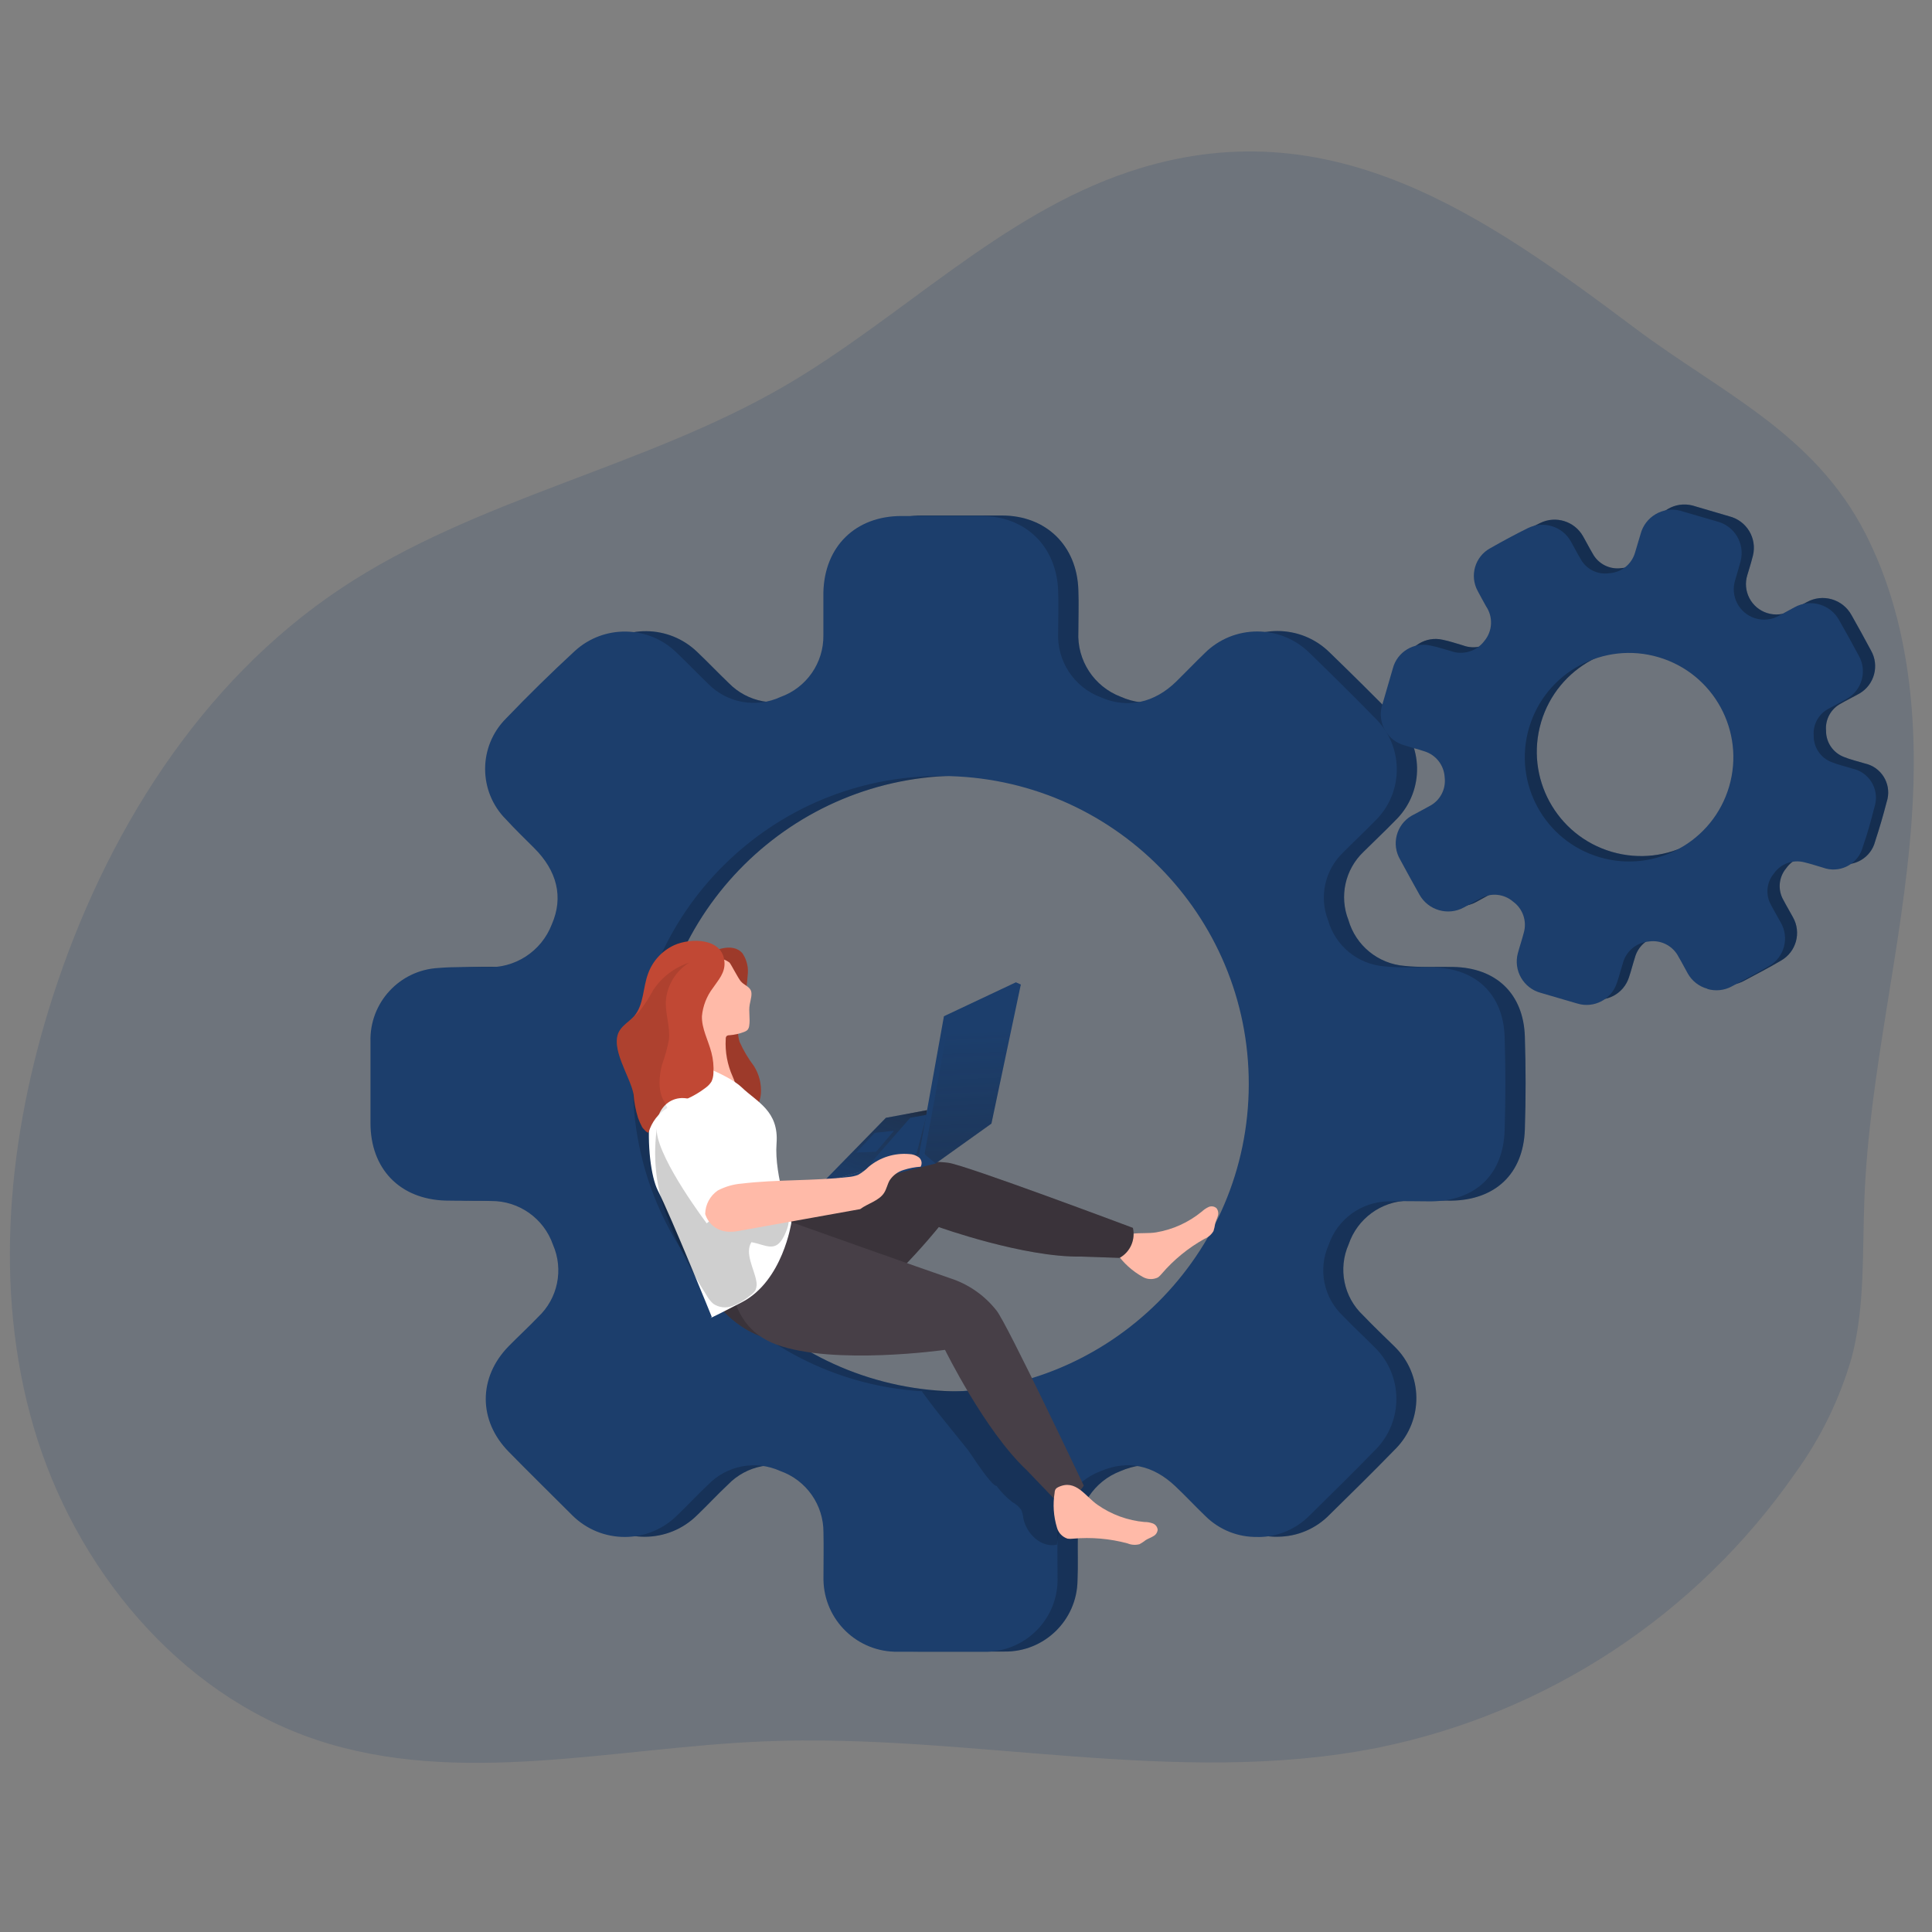 <svg transform="scale(1)" id="_0485_settings_storage" xmlns="http://www.w3.org/2000/svg" xmlns:xlink="http://www.w3.org/1999/xlink" viewBox="0 0 500 500" class="show_show__wrapper__graphic__5Waiy "><rect x="0" y="0" width="500" height="500" fill="#808080" stroke="none"/><title>React</title><defs><style>.cls-1{opacity:.1;}.cls-1,.cls-2,.cls-3,.cls-4,.cls-5,.cls-6,.cls-7,.cls-8,.cls-9,.cls-10,.cls-11{stroke-width:0px;}.cls-1,.cls-3,.cls-11{isolation:isolate;}.cls-1,.cls-10,.cls-11{fill:#020202;}.cls-2{fill:url(#linear-gradient);}.cls-3{opacity:.18;}.cls-3,.cls-9{fill:#1c3e6c;}.cls-12,.cls-11{opacity:.19;}.cls-13{opacity:.27;}.cls-4{fill:url(#linear-gradient-2);}.cls-5{fill:#473f47;}.cls-6{fill:#c14834;}.cls-7{fill:#fff;}.cls-8{fill:#ffbaa8;}</style><linearGradient id="linear-gradient" x1="704.05" y1="3088.2" x2="693.74" y2="3054.34" gradientTransform="translate(-471 3367.76) scale(1 -1)" gradientUnits="userSpaceOnUse"><stop offset="0" stop-color="#231f20"></stop><stop offset=".13" stop-color="#231f20" stop-opacity=".69"></stop><stop offset=".25" stop-color="#231f20" stop-opacity=".32"></stop><stop offset="1" stop-color="#231f20" stop-opacity="0"></stop></linearGradient><linearGradient id="linear-gradient-2" x1="724.84" y1="3040.58" x2="722.31" y2="3101.11" xlink:href="#linear-gradient"></linearGradient></defs><g id="background"><path class="cls-3" d="M292.21,44.45c-33.33,11.13-58.82,37.77-89.22,55.49-36.41,21.12-79.63,29-114.67,52.29-36.62,24.34-61.16,63.84-74.65,105.68-11.57,35.98-15.54,75.33-4.93,111.52,10.61,36.19,37.31,68.87,73.17,80.84,36.86,12.29,76.88,2.01,115.7.4,53.08-2.23,106.86,11.98,158.97,1.64,43.82-8.9,82.51-34.36,108.03-71.07,6.65-9.16,11.63-19.42,14.71-30.31,3.35-13.11,2.64-26.86,3.17-40.38,1.24-32.95,9.88-65.24,12.23-98.14,1.8-24.93-.36-51.64-11.91-74.24-13.29-26.05-37.23-36.44-59.52-53.12-39.07-29.28-79.2-57.92-131.09-40.6Z"></path></g><g id="gear"><g id="Q83r0t"><path class="cls-9" d="M444.98,254.47c-2.15-.56-3.98-1.98-5.07-3.92-.81-1.42-1.55-2.9-2.37-4.3-1.45-2.86-4.58-4.47-7.75-3.99-3.19.27-5.87,2.51-6.69,5.61-.54,1.67-.95,3.36-1.51,5.02-1.37,4.35-6,6.77-10.35,5.41,0,0-.02,0-.03,0-3.13-.88-6.28-1.8-9.41-2.75-4.46-1.22-7.08-5.82-5.87-10.27.02-.07.04-.13.06-.2.45-1.67,1.03-3.33,1.46-5.02.88-3.03-.24-6.28-2.79-8.13-2.32-2.04-5.69-2.36-8.36-.81-1.46.74-2.86,1.58-4.32,2.34-4.13,2.24-9.3.7-11.53-3.43-.03-.05-.06-.11-.09-.17-1.65-2.95-3.29-5.9-4.89-8.89-2.32-3.91-1.03-8.97,2.89-11.29.17-.1.34-.19.51-.28,1.37-.77,2.79-1.47,4.16-2.27,2.78-1.37,4.37-4.37,3.94-7.45-.15-3.14-2.27-5.85-5.29-6.75-1.65-.58-3.36-.97-5.02-1.51-4.47-1.18-7.13-5.76-5.94-10.23.06-.24.14-.48.22-.71.86-2.97,1.8-5.95,2.63-8.99,1.13-4.3,5.47-6.92,9.8-5.92,1.8.36,3.47.94,5.2,1.44,3.12,1.19,6.65.22,8.72-2.39,2.13-2.56,2.34-6.21.5-8.99-.74-1.33-1.49-2.64-2.18-4.01-2.17-3.94-.73-8.9,3.21-11.07.02-.01.04-.02.06-.03,3.18-1.8,6.42-3.6,9.7-5.16,4.03-1.99,8.91-.48,11.12,3.44.85,1.46,1.6,2.99,2.46,4.42,1.44,2.73,4.45,4.25,7.5,3.8,3.15-.19,5.83-2.36,6.67-5.4.5-1.56.9-3.15,1.39-4.71,1.17-4.53,5.8-7.25,10.33-6.08.24.06.47.13.7.21l8.74,2.57c4.52,1.11,7.28,5.66,6.17,10.18-.04.16-.08.31-.13.47-.38,1.53-.86,3.02-1.31,4.53-1.31,4.14.98,8.56,5.12,9.87,2.1.66,4.38.42,6.28-.67,1.33-.72,2.66-1.47,4.01-2.18,4.11-2.26,9.27-.75,11.53,3.36,0,0,0,0,0,0,1.73,3.05,3.41,6.1,5.05,9.17,2.24,3.92.88,8.92-3.04,11.17-.1.06-.2.11-.3.16-1.48.83-2.99,1.56-4.46,2.41-2.57,1.35-4.08,4.11-3.83,7-.04,3.04,1.83,5.77,4.68,6.84,1.71.7,3.6,1.12,5.4,1.67,4.15.93,6.75,5.05,5.82,9.2-.06.25-.13.5-.21.75-.88,3.44-1.89,6.85-2.99,10.22-1.08,4.2-5.36,6.74-9.57,5.66-.28-.07-.56-.16-.83-.26-1.56-.43-3.13-.97-4.71-1.33-2.98-.81-6.15.35-7.91,2.88-1.95,2.32-2.23,5.62-.7,8.24.77,1.49,1.65,2.93,2.45,4.42,2.25,3.97.85,9.01-3.12,11.25-.07.04-.14.08-.21.12-3.04,1.8-6.12,3.36-9.19,5.02-1.97,1.13-4.32,1.39-6.49.72ZM398.82,186.96c-4.2,14.3,3.99,29.29,18.29,33.49,14.3,4.2,29.29-3.99,33.49-18.29,4.18-14.25-3.94-29.21-18.18-33.45-14.28-4.26-29.31,3.86-33.57,18.14-.01.04-.02.08-.03.11Z"></path></g><g id="Q83r0t-2"><path class="cls-9" d="M330.72,397.71c-5.05.1-9.93-1.85-13.53-5.4-2.66-2.55-5.18-5.29-7.88-7.81-5.65-5.29-12.16-6.87-19.37-3.76-6.78,2.6-11.18,9.2-10.99,16.46-.09,3.96.09,7.91-.09,11.85-.16,10.3-8.63,18.52-18.93,18.37-.05,0-.1,0-.15,0h-22.2c-10.47.19-19.11-8.14-19.3-18.61,0-.15,0-.29,0-.44-.09-3.96,0-7.91,0-11.85.02-7.13-4.46-13.49-11.19-15.87-6.37-2.9-13.88-1.46-18.73,3.6-2.7,2.52-5.2,5.25-7.88,7.81-7.52,7.53-19.71,7.54-27.24.03-.08-.08-.16-.16-.24-.24-5.47-5.36-10.86-10.76-16.19-16.19-7.93-8.08-7.9-19.25,0-27.32,2.5-2.55,5.13-4.96,7.59-7.55,5.11-4.79,6.65-12.27,3.85-18.69-2.34-6.74-8.68-11.26-15.81-11.3-3.94-.18-7.9,0-11.85-.11-11.84-.43-19.34-8.27-19.35-20.11v-21.05c-.3-10.07,7.48-18.53,17.54-19.08,4.07-.34,8.17-.22,12.23-.22,8.13,0,13.94-3.6,17.16-11.08,3.04-7.03,1.35-13.85-4.62-19.79-2.43-2.43-4.93-4.82-7.2-7.32-7.24-7.22-7.25-18.94-.03-26.18.01-.01.02-.02.03-.03,5.78-6,11.7-11.79,17.77-17.39,7.45-6.89,18.99-6.77,26.3.27,2.77,2.63,5.4,5.4,8.18,8.06,4.88,5.01,12.4,6.4,18.74,3.45,6.71-2.41,11.16-8.81,11.08-15.94.09-3.6,0-7.39,0-11.08.27-11.89,8.29-19.79,20.2-19.79h20.67c11.42,0,19.44,7.79,19.79,19.3.14,3.6,0,7.2,0,10.79-.39,7.4,4.05,14.19,10.97,16.82,6.94,3.06,13.98,1.49,19.64-4.08,2.45-2.43,4.84-4.91,7.32-7.3,7.51-7.51,19.68-7.51,27.19,0,0,0,0,0,0,0,5.68,5.5,11.3,11.07,16.84,16.71,7.39,7.1,7.62,18.84.53,26.22-.17.18-.35.35-.53.53-2.66,2.75-5.5,5.4-8.17,8.06-4.77,4.55-6.31,11.53-3.89,17.66,1.9,6.59,7.69,11.31,14.53,11.85,4.16.45,8.4.18,12.59.27,11.1.2,18.17,6.93,18.53,17.99.25,8.02.27,16.06,0,24.1-.4,11.46-7.64,18.26-19.14,18.4-3.6,0-7.39-.13-11.08,0-6.99.15-13.14,4.67-15.38,11.3-2.78,6.28-1.3,13.64,3.71,18.35,2.64,2.75,5.4,5.4,8.15,8.08,7.4,7.19,7.57,19.01.38,26.4-.13.13-.25.26-.38.38-5.52,5.68-11.15,11.21-16.8,16.76-3.52,3.62-8.34,5.67-13.38,5.7ZM169.07,280.23c-.11,44.01,35.48,79.77,79.49,79.88,44.01.11,79.77-35.48,79.88-79.49.11-43.99-35.46-79.75-79.45-79.88-43.92-.22-79.7,35.21-79.92,79.13,0,.12,0,.24,0,.36Z"></path></g><g class="cls-12" id="Q83r0t-3"><path class="cls-10" d="M330.72,397.71c-5.05.1-9.93-1.85-13.53-5.4-2.66-2.55-5.18-5.29-7.88-7.81-5.65-5.29-12.16-6.87-19.37-3.76-6.78,2.6-11.18,9.2-10.99,16.46-.09,3.96.09,7.91-.09,11.85-.16,10.3-8.63,18.52-18.93,18.37-.05,0-.1,0-.15,0h-22.2c-10.47.19-19.11-8.14-19.3-18.61,0-.15,0-.29,0-.44-.09-3.96,0-7.91,0-11.85.02-7.13-4.46-13.49-11.19-15.87-6.37-2.9-13.88-1.46-18.73,3.6-2.7,2.52-5.2,5.25-7.88,7.81-7.52,7.53-19.71,7.54-27.24.03-.08-.08-.16-.16-.24-.24-5.47-5.36-10.86-10.76-16.19-16.19-7.93-8.08-7.9-19.25,0-27.32,2.5-2.55,5.13-4.96,7.59-7.55,5.11-4.79,6.65-12.27,3.85-18.69-2.34-6.74-8.68-11.26-15.81-11.3-3.94-.18-7.9,0-11.85-.11-11.84-.43-19.34-8.27-19.35-20.11v-21.05c-.3-10.07,7.48-18.53,17.54-19.08,4.07-.34,8.17-.22,12.23-.22,8.13,0,13.94-3.6,17.16-11.08,3.04-7.03,1.35-13.85-4.62-19.79-2.43-2.43-4.93-4.82-7.2-7.32-7.24-7.22-7.25-18.94-.03-26.18.01-.01.02-.02.03-.03,5.78-6,11.7-11.79,17.77-17.39,7.45-6.89,18.99-6.77,26.3.27,2.77,2.63,5.4,5.4,8.18,8.06,4.88,5.01,12.4,6.4,18.74,3.45,6.71-2.41,11.16-8.81,11.08-15.94.09-3.6,0-7.39,0-11.08.27-11.89,8.29-19.79,20.2-19.79h20.67c11.42,0,19.44,7.79,19.79,19.3.14,3.6,0,7.2,0,10.79-.39,7.4,4.05,14.19,10.97,16.82,6.94,3.06,13.98,1.49,19.64-4.08,2.45-2.43,4.84-4.91,7.32-7.3,7.51-7.51,19.68-7.51,27.19,0,0,0,0,0,0,0,5.68,5.5,11.3,11.07,16.84,16.71,7.39,7.1,7.62,18.84.53,26.22-.17.18-.35.35-.53.53-2.66,2.75-5.5,5.4-8.17,8.06-4.77,4.55-6.31,11.53-3.89,17.66,1.9,6.59,7.69,11.31,14.53,11.85,4.16.45,8.4.18,12.59.27,11.1.2,18.17,6.93,18.53,17.99.25,8.02.27,16.06,0,24.1-.4,11.46-7.64,18.26-19.14,18.4-3.6,0-7.39-.13-11.08,0-6.99.15-13.14,4.67-15.38,11.3-2.78,6.28-1.3,13.64,3.71,18.35,2.64,2.75,5.4,5.4,8.15,8.08,7.4,7.19,7.57,19.01.38,26.4-.13.13-.25.26-.38.38-5.52,5.68-11.15,11.21-16.8,16.76-3.52,3.62-8.34,5.67-13.38,5.7ZM169.07,280.23c-.11,44.01,35.48,79.77,79.49,79.88,44.01.11,79.77-35.48,79.88-79.49.11-43.99-35.46-79.75-79.45-79.88-43.92-.22-79.7,35.21-79.92,79.13,0,.12,0,.24,0,.36Z"></path></g><g id="Q83r0t-4"><path class="cls-9" d="M325.47,397.76c-5.05.11-9.92-1.84-13.51-5.4-2.66-2.55-5.18-5.27-7.88-7.81-5.65-5.29-12.18-6.87-19.37-3.76-6.78,2.61-11.18,9.2-11.01,16.46-.09,3.96,0,7.91,0,11.85-.18,10.32-8.69,18.54-19.01,18.37-.03,0-.06,0-.1,0h-22.18c-10.47.19-19.11-8.14-19.3-18.61,0-.15,0-.29,0-.44,0-3.94.09-7.91,0-11.85.03-7.12-4.45-13.49-11.17-15.87-6.38-2.9-13.89-1.46-18.74,3.6-2.7,2.52-5.2,5.25-7.88,7.81-7.52,7.53-19.71,7.54-27.24.03-.08-.08-.16-.16-.24-.24-5.4-5.4-10.9-10.79-16.19-16.19-7.93-8.08-7.9-19.25,0-27.32,2.5-2.55,5.14-4.96,7.61-7.55,5.11-4.79,6.65-12.27,3.85-18.69-2.35-6.81-8.78-11.37-15.99-11.33-3.96-.18-7.91,0-11.87-.11-11.82-.38-19.37-8.24-19.37-20.07v-21.05c-.29-10.07,7.5-18.53,17.56-19.08,4.05-.34,8.15-.22,12.23-.22,7.52.43,14.45-4.05,17.14-11.08,3.06-7.03,1.37-13.85-4.62-19.79-2.43-2.43-4.91-4.82-7.2-7.32-7.23-7.2-7.26-18.89-.06-26.13.02-.02.04-.04.06-.06,5.76-6,11.67-11.8,17.75-17.41,7.5-6.89,19.09-6.71,26.37.41,2.77,2.63,5.4,5.4,8.17,8.06,4.9,4.98,12.39,6.34,18.73,3.4,6.72-2.41,11.17-8.82,11.08-15.96v-11.08c.27-11.89,8.29-19.79,20.22-19.79h20.65c11.42,0,19.44,7.79,19.89,19.3.14,3.6,0,7.2,0,10.79-.38,7.39,4.05,14.18,10.97,16.8,6.93,3.06,13.96,1.49,19.62-4.08,2.46-2.41,4.84-4.91,7.32-7.3,7.52-7.5,19.7-7.5,27.22,0,5.67,5.5,11.3,11.06,16.82,16.71,7.39,7.11,7.61,18.86.5,26.25-.16.17-.33.34-.5.5-2.68,2.75-5.52,5.4-8.17,8.08-4.77,4.54-6.31,11.52-3.9,17.65,1.9,6.59,7.69,11.31,14.53,11.85,4.17.45,8.4.18,12.59.27,11.1.2,18.19,6.94,18.55,17.99.25,8.02.25,16.08,0,24.1-.32,11.51-7.52,18.37-19.08,18.46-3.71,0-7.41-.13-11.1,0-6.99.16-13.14,4.67-15.38,11.3-2.78,6.28-1.3,13.64,3.71,18.35,2.64,2.75,5.5,5.4,8.17,8.08,7.4,7.19,7.57,19.03.37,26.43-.12.13-.25.25-.37.37-5.5,5.67-11.15,11.19-16.78,16.75-3.55,3.6-8.4,5.62-13.45,5.59ZM163.81,280.34c-.1,44.01,35.5,79.77,79.51,79.86,44.01.1,79.77-35.5,79.86-79.51.1-43.98-35.45-79.73-79.43-79.86-43.93-.22-79.72,35.22-79.94,79.14,0,.12,0,.24,0,.36Z"></path></g><g class="cls-13" id="Q83r0t-5"><path class="cls-10" d="M444.98,254.47c-2.15-.56-3.98-1.98-5.07-3.92-.81-1.42-1.55-2.9-2.37-4.3-1.45-2.86-4.58-4.47-7.75-3.99-3.19.27-5.87,2.51-6.69,5.61-.54,1.67-.95,3.36-1.51,5.02-1.37,4.35-6,6.77-10.35,5.41,0,0-.02,0-.03,0-3.13-.88-6.28-1.8-9.41-2.75-4.46-1.22-7.08-5.82-5.87-10.27.02-.07.04-.13.06-.2.45-1.67,1.03-3.33,1.46-5.02.88-3.03-.24-6.28-2.79-8.13-2.32-2.04-5.69-2.36-8.36-.81-1.46.74-2.86,1.58-4.32,2.34-4.13,2.24-9.3.7-11.53-3.43-.03-.05-.06-.11-.09-.17-1.65-2.95-3.29-5.9-4.89-8.89-2.32-3.91-1.03-8.97,2.89-11.29.17-.1.34-.19.51-.28,1.37-.77,2.79-1.47,4.16-2.27,2.78-1.37,4.37-4.37,3.94-7.45-.15-3.14-2.27-5.85-5.29-6.75-1.65-.58-3.36-.97-5.02-1.51-4.47-1.18-7.13-5.76-5.94-10.23.06-.24.14-.48.22-.71.86-2.97,1.8-5.95,2.63-8.99,1.13-4.3,5.47-6.92,9.8-5.92,1.8.36,3.47.94,5.2,1.44,3.12,1.19,6.65.22,8.72-2.39,2.13-2.56,2.34-6.21.5-8.99-.74-1.33-1.49-2.64-2.18-4.01-2.17-3.94-.73-8.9,3.21-11.07.02-.01.04-.02.06-.03,3.18-1.8,6.42-3.6,9.7-5.16,4.03-1.99,8.91-.48,11.12,3.44.85,1.46,1.6,2.99,2.46,4.42,1.44,2.73,4.45,4.25,7.5,3.8,3.15-.19,5.83-2.36,6.67-5.4.5-1.56.9-3.15,1.39-4.71,1.17-4.53,5.8-7.25,10.33-6.08.24.06.47.13.7.21l8.74,2.57c4.52,1.11,7.28,5.66,6.17,10.18-.04.16-.08.31-.13.47-.38,1.53-.86,3.02-1.31,4.53-1.31,4.14.98,8.56,5.12,9.87,2.1.66,4.38.42,6.28-.67,1.33-.72,2.66-1.47,4.01-2.18,4.11-2.26,9.27-.75,11.53,3.36,0,0,0,0,0,0,1.73,3.05,3.41,6.1,5.05,9.17,2.24,3.92.88,8.92-3.04,11.17-.1.06-.2.11-.3.16-1.48.83-2.99,1.56-4.46,2.41-2.57,1.35-4.08,4.11-3.83,7-.04,3.04,1.83,5.77,4.68,6.84,1.71.7,3.6,1.12,5.4,1.67,4.15.93,6.75,5.05,5.82,9.2-.06.25-.13.5-.21.75-.88,3.44-1.89,6.85-2.99,10.22-1.08,4.2-5.36,6.74-9.57,5.66-.28-.07-.56-.16-.83-.26-1.56-.43-3.13-.97-4.71-1.33-2.98-.81-6.15.35-7.91,2.88-1.95,2.32-2.23,5.62-.7,8.24.77,1.49,1.65,2.93,2.45,4.42,2.25,3.97.85,9.01-3.12,11.25-.07.04-.14.08-.21.12-3.04,1.8-6.12,3.36-9.19,5.02-1.97,1.13-4.32,1.39-6.49.72ZM398.82,186.96c-4.2,14.3,3.99,29.29,18.29,33.49,14.3,4.2,29.29-3.99,33.49-18.29,4.18-14.25-3.94-29.21-18.18-33.45-14.28-4.26-29.31,3.86-33.57,18.14-.01.04-.02.08-.03.11Z"></path></g><g id="Q83r0t-6"><path class="cls-9" d="M441.87,255.89c-2.15-.58-3.98-2-5.07-3.94-.81-1.42-1.53-2.88-2.37-4.28-1.44-2.87-4.56-4.49-7.73-4.01-3.2.27-5.89,2.52-6.71,5.63-.52,1.65-.94,3.36-1.51,5-1.36,4.34-5.98,6.77-10.32,5.41-.01,0-.03,0-.04-.01-3.14-.9-6.28-1.82-9.41-2.75-4.47-1.22-7.1-5.83-5.88-10.29.02-.06.03-.12.05-.17.45-1.69,1.03-3.35,1.46-5.04.89-3.02-.22-6.27-2.77-8.11-2.34-2.02-5.69-2.35-8.38-.83-1.46.74-2.86,1.58-4.32,2.34-4.12,2.26-9.29.75-11.55-3.36-.02-.04-.05-.08-.07-.13-1.65-2.95-3.29-5.91-4.89-8.89-2.32-3.92-1.02-8.99,2.9-11.31.16-.1.33-.19.5-.27,1.39-.77,2.81-1.47,4.16-2.25,2.76-1.4,4.34-4.38,3.96-7.45-.16-3.15-2.28-5.86-5.31-6.76-1.65-.56-3.36-.95-5.02-1.51-4.46-1.18-7.11-5.75-5.92-10.21.06-.24.14-.48.22-.71.86-2.99,1.73-5.98,2.61-8.99,1.12-4.3,5.47-6.93,9.8-5.92,1.8.36,3.49.92,5.22,1.42,3.13,1.12,6.62.08,8.63-2.57,2.16-2.55,2.36-6.22.5-8.99-.72-1.33-1.49-2.64-2.18-3.99-2.16-3.96-.71-8.92,3.25-11.08,0,0,.02-.01.03-.01,3.18-1.82,6.41-3.55,9.7-5.18,4.04-1.98,8.92-.48,11.13,3.44.85,1.47,1.58,2.99,2.46,4.42,1.42,2.75,4.44,4.27,7.5,3.8,3.15-.19,5.83-2.36,6.67-5.4.5-1.55.9-3.15,1.4-4.69,1.16-4.52,5.77-7.24,10.29-6.08.24.06.48.13.71.22l8.76,2.55c4.52,1.12,7.28,5.69,6.16,10.22-.04.15-.08.29-.12.43-.4,1.53-.86,3.04-1.31,4.55-1.3,4.14,1,8.55,5.14,9.86,2.08.66,4.35.41,6.25-.67,1.35-.72,2.66-1.49,4.01-2.19,4.11-2.25,9.27-.74,11.52,3.37,0,0,0,0,0,.01,1.73,3.02,3.42,6.08,5.07,9.17,2.23,3.93.85,8.93-3.08,11.16-.09.05-.19.11-.29.16-1.46.85-2.99,1.58-4.46,2.41-2.57,1.35-4.08,4.11-3.83,7-.04,3.04,1.84,5.78,4.69,6.84,1.8.7,3.6,1.12,5.4,1.67,4.15.93,6.76,5.05,5.83,9.2-.06.26-.13.52-.21.77-.88,3.44-1.8,6.85-2.99,10.22-1.08,4.2-5.36,6.74-9.57,5.66-.28-.07-.56-.16-.83-.26-1.56-.45-3.11-.97-4.71-1.35-2.98-.8-6.14.35-7.91,2.88-1.95,2.32-2.23,5.62-.7,8.24.77,1.51,1.67,2.95,2.46,4.44,2.29,3.93.96,8.98-2.98,11.26-.15.09-.3.17-.46.25-3.04,1.8-6.12,3.36-9.19,5.02-1.95,1.07-4.24,1.31-6.37.68ZM395.71,188.38c-4.19,14.3,4.01,29.29,18.31,33.48,14.3,4.19,29.29-4.01,33.48-18.31,4.17-14.25-3.96-29.2-18.19-33.44-14.28-4.26-29.31,3.87-33.56,18.15-.01.04-.02.08-.04.12Z"></path></g></g><g id="character"><path class="cls-6" d="M192.18,246.77c1.13,1.69,1.59,3.74,1.3,5.76-.11,1.94-.39,3.86-.83,5.76-.9,3.76-2.43,7.68-1.24,11.35.99,2.22,2.24,4.32,3.71,6.26,1.35,2.14,1.98,4.67,1.8,7.2-.23,2.56-1.68,4.84-3.9,6.13-2.97-5.5-7.7-9.8-11.6-14.7-3.9-4.89-7.2-10.95-6.17-17.12.69-4.04,3.06-7.59,6.51-9.79,2.57-1.56,7.84-3.99,10.43-.85Z"></path><path class="cls-11" d="M192.18,246.77c1.13,1.69,1.59,3.74,1.3,5.76-.11,1.94-.39,3.86-.83,5.76-.9,3.76-2.43,7.68-1.24,11.35.99,2.22,2.24,4.32,3.71,6.26,1.35,2.14,1.98,4.67,1.8,7.2-.23,2.56-1.68,4.84-3.9,6.13-2.97-5.5-7.7-9.8-11.6-14.7-3.9-4.89-7.2-10.95-6.17-17.12.69-4.04,3.06-7.59,6.51-9.79,2.57-1.56,7.84-3.99,10.43-.85Z"></path><path class="cls-11" d="M257.91,384.56c1.15,1.56,2.51,2.96,4.05,4.16.91.49,1.71,1.18,2.32,2.01.29.67.47,1.38.54,2.1.74,4.08,4.66,7.84,8.71,6.93l1.94-13.6c.25-1.03.25-2.11,0-3.15-.41-.92-1.02-1.73-1.8-2.37-4.87-4.79-9.1-10.19-12.59-16.06-.77-1.65-1.95-3.07-3.44-4.12-1.46-.85,0-1.91-1.65-1.44-4.35,1.22-7.32,1.15-17.43,1.06,0,0,3.18,4.32,4.59,6.04l7.43,9.23c.94,1.28,5.95,9.21,7.34,9.21Z"></path><path class="cls-8" d="M311.01,313.58c.53-.5,1.14-.92,1.8-1.22.68-.29,1.45-.17,2.01.31.45.57.58,1.33.36,2.01-.18.68-.54,1.33-.7,2.01-.09.65-.23,1.28-.43,1.91-.54.92-1.37,1.63-2.36,2.03-4.17,2.33-7.9,5.37-11.01,8.99-.29.36-.62.69-.99.97-1.28.63-2.79.57-4.01-.16-2.64-1.48-4.92-3.54-6.66-6.03-.22-.25-.38-.54-.47-.86-.03-.3.02-.61.14-.88,1.8-4.68,6.6-3.08,10.49-3.72,4.34-.72,8.41-2.57,11.82-5.36Z"></path><path class="cls-5" d="M186.55,338.6s10.54,13.1,25,6.66c14.46-6.44,31.41-27.7,31.41-27.7,0,0,22,7.9,36.82,7.64l9.97.34c2.75-1.53,4.15-4.7,3.44-7.77,0,0-43.66-16.4-47.79-16.84-4.93-.66-9.94.18-14.39,2.39-5.85,2.77-28.4,13.36-28.4,13.36l-16.04,21.91Z"></path><path class="cls-11" d="M186.55,338.6s10.54,13.1,25,6.66c14.46-6.44,31.41-27.7,31.41-27.7,0,0,22,7.9,36.82,7.64l9.97.34c2.75-1.53,4.15-4.7,3.44-7.77,0,0-43.66-16.4-47.79-16.84-4.93-.66-9.94.18-14.39,2.39-5.85,2.77-28.4,13.36-28.4,13.36l-16.04,21.91Z"></path><path class="cls-5" d="M189.41,325.2s-3.29,17.36,11.58,22.79c14.88,5.43,43.58,1.35,43.58,1.35,0,0,10.31,20.99,21.12,31.12l6.91,7.2c3.04.82,6.26-.48,7.88-3.18,0,0-19.95-42.16-22.61-45.35-3.09-3.92-7.29-6.83-12.05-8.35-6.12-2.07-41.05-14.5-41.05-14.5l-15.36,8.92Z"></path><path class="cls-8" d="M296.24,393.89c.72,0,1.44.13,2.12.38.69.26,1.18.9,1.24,1.64-.07.72-.51,1.35-1.15,1.67-.59.38-1.3.59-1.89.97-.52.4-1.06.76-1.64,1.08-1.03.28-2.12.21-3.11-.2-4.6-1.24-9.38-1.65-14.12-1.22-.46.06-.93.06-1.39,0-1.36-.43-2.41-1.53-2.77-2.91-.88-2.91-1.08-5.99-.59-8.99,0-.34.1-.66.27-.95.19-.23.44-.41.72-.52,4.53-2.1,6.87,2.37,10.13,4.62,3.6,2.52,7.8,4.05,12.18,4.44Z"></path><polygon class="cls-9" points="248.97 264.04 242.13 301.11 213.39 308.49 212.98 305.95 239.27 298.68 245.66 263.63 248.97 264.04"></polygon><polygon class="cls-9" points="239.92 287.31 229.27 289.29 212.98 305.95 239.27 298.68 239.92 287.31"></polygon><polygon class="cls-2" points="239.92 287.31 229.27 289.29 212.98 305.95 239.27 298.68 239.92 287.31"></polygon><polygon class="cls-9" points="239.85 288.5 235.55 289.29 225.24 301.11 237.17 298.63 239.85 288.5"></polygon><polygon class="cls-9" points="237.73 299.55 244.29 263 262.91 254.22 264.19 254.79 239.27 298.68 237.73 299.55"></polygon><path class="cls-8" d="M191.8,254.04c.7.83,1.91,1.19,2.45,2.14.54.95,0,2.54-.23,3.83-.32,1.8.18,3.6-.13,5.49-.05.39-.2.76-.45,1.06-.25.22-.53.39-.85.5-1.22.47-2.51.76-3.81.86-.26-.02-.53.06-.74.22-.16.2-.24.46-.22.72-.2,3.35.42,6.71,1.8,9.77.45,1.01.97,2.25.32,3.15-.25.3-.56.52-.92.67-2.34.99-5-.43-6.96-2.05-1.75-1.45-3.33-3.11-4.69-4.93-.41-.5-.73-1.06-.94-1.67-.16-.81-.16-1.65,0-2.46.29-2.78.29-5.58,0-8.36-.4-3.6-1.26-7.2-.45-10.67.21-1.19.8-2.29,1.69-3.11,1.06-.73,2.31-1.15,3.6-1.22,2.59-.32,5.4-.45,7.52,1.13.49.56,2.14,3.92,3,4.95Z"></path><path class="cls-7" d="M176.64,273.97s11.46,3.72,15.34,7.46,9.64,6.06,8.99,14.5c-.65,8.44,3.85,20.4,3.85,20.4,0,0-2.19,15.18-12.83,20.69-10.63,5.5-7.77,3.83-7.77,3.83,0,0-10.41-25.72-13.98-32.77-3.56-7.05-4.1-33.58,6.39-34.1Z"></path><path class="cls-11" d="M195.71,331.4c.21.83.14,1.71-.2,2.5-.38.59-.89,1.09-1.48,1.48-1.34,1.1-2.85,1.98-4.46,2.61-1.64.63-3.49.42-4.95-.56-.74-.64-1.35-1.42-1.8-2.28-4.23-6.54-7.73-13.53-10.43-20.83-2.7-7.34-3.49-15.24-2.3-22.97l7.07,7.97c2.87,3.49,6.13,6.64,9.71,9.39,3.61,2.75,8.05,4.19,12.59,4.08,5.2-.36,5.61,2.86,3.4,7.2-2.21,4.34-4.71,2.12-8.4,1.49-1.78,2.84.72,6.93,1.24,9.93Z"></path><path class="cls-6" d="M184.11,272.39c.46,1.76.64,3.58.52,5.4-.02.73-.19,1.46-.5,2.12-.39.63-.91,1.17-1.51,1.6-1.53,1.17-3.19,2.15-4.95,2.93-1.66.61-3.28,1.33-4.84,2.16l-.13.09c-2.32,1.44-4.04,3.68-4.82,6.3-.18.61-1.62-1.15-1.67-1.24-.4-.77-.76-1.56-1.06-2.37-.63-2.01-1.03-4.09-1.19-6.19-.76-4.46-6.31-12.12-3.6-16.48.94-1.51,2.59-2.41,3.76-3.74h0c2.54-2.97,2.23-7.34,3.6-10.99,1.17-3.27,3.61-5.92,6.76-7.37,4.3-1.94,12.59-1.91,13.01,4.37.2,2.79-1.55,4.59-2.99,6.71-1.61,2.12-2.6,4.65-2.84,7.3-.09,3.22,1.64,6.24,2.45,9.41Z"></path><path class="cls-7" d="M183.03,287.19s9.64,16.91,11.17,17.99c1.53,1.08-11.3,11.42-11.3,11.42,0,0-12.12-15.99-12.93-23.67-.81-7.68,6.67-12.03,13.06-5.74Z"></path><path class="cls-8" d="M182.5,314.17s1.44,5.72,8.54,4.42l31.57-5.67c1.98-1.48,4.89-2.14,6.21-4.23.63-.99.83-2.19,1.42-3.22.85-1.29,2.12-2.24,3.6-2.68,1.43-.46,2.92-.75,4.42-.85.46-.81.27-1.82-.45-2.41-.73-.54-1.61-.84-2.52-.86-3.79-.33-7.55.85-10.47,3.29-.81.83-1.74,1.53-2.75,2.1-.77.29-1.57.47-2.39.54-9.21,1.06-18.53.61-27.72,1.71-2.18.17-4.29.78-6.22,1.8-1.99,1.38-3.19,3.63-3.24,6.04Z"></path><path class="cls-1" d="M172.32,259.22c-.13,3.31,1.17,6.58.79,9.89-.43,2.2-1.03,4.37-1.8,6.48-.74,2.88-1.08,6.67.5,9.34.34.58.64,1.18.9,1.8-2.32,1.44-4.04,3.68-4.82,6.3-.18.61-1.62-1.15-1.67-1.24-.4-.77-.76-1.56-1.06-2.37-.63-2.01-1.03-4.09-1.19-6.19-.76-4.46-6.31-12.12-3.6-16.48.94-1.51,2.59-2.41,3.76-3.74h0c.4-.3.78-.63,1.13-.99,1.45-1.83,2.73-3.79,3.83-5.85,2.22-3.33,5.5-5.81,9.3-7.05-3.55,2.18-5.82,5.95-6.08,10.11Z"></path><polygon class="cls-9" points="264.19 254.79 245.66 263.63 239.27 298.68 242.13 301.11 256.58 290.79 264.19 254.79"></polygon><polygon class="cls-4" points="264.19 254.79 245.66 263.63 239.27 298.68 242.13 301.11 256.58 290.79 264.19 254.79"></polygon><polygon class="cls-9" points="226.38 293.18 231.36 292.64 226.75 298.07 221.57 298.29 226.38 293.18"></polygon></g></svg>